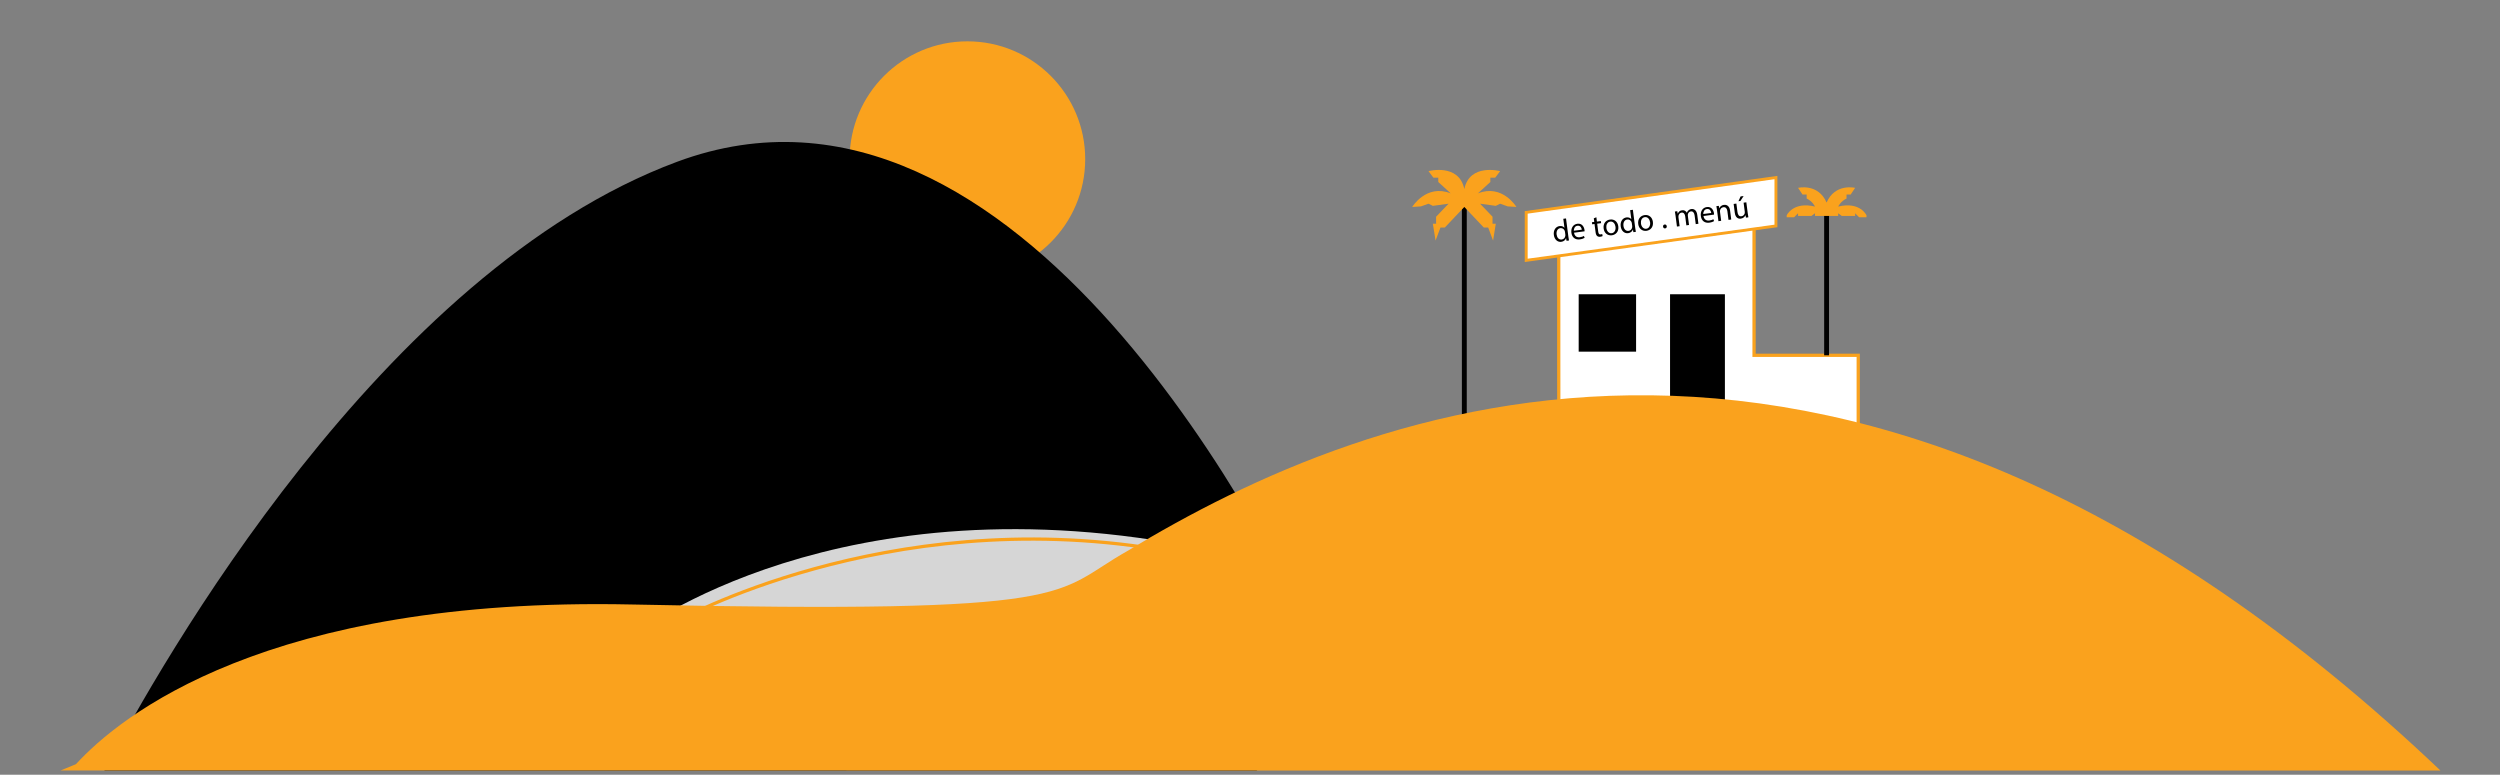 <?xml version="1.0" encoding="utf-8"?>
<!-- Generator: Adobe Illustrator 16.0.0, SVG Export Plug-In . SVG Version: 6.00 Build 0)  -->
<!DOCTYPE svg PUBLIC "-//W3C//DTD SVG 1.1//EN" "http://www.w3.org/Graphics/SVG/1.1/DTD/svg11.dtd">
<svg version="1.1" id="Layer_1" xmlns="http://www.w3.org/2000/svg" xmlns:xlink="http://www.w3.org/1999/xlink" x="0px" y="0px"
	 width="768px" height="238px" viewBox="0 0 768 238" enable-background="new 0 0 768 238" xml:space="preserve">
<rect x="0" y="0" width="768" height="238" fill="#808080" stroke="none"/>
<circle fill="#FAA21D" cx="297.187" cy="48.885" r="36.187"/>
<g>
	<path d="M407,203.697c-14-33-94-193-199-154c-90.696,33.688-159.006,154.664-175.935,187h353.976
		C401.501,223.675,410.487,211.918,407,203.697z"/>
</g>
<path fill="#D6D6D6" d="M195,194.697c0,0,63-49,175-26s-12,35-12,35l-163,6V194.697z"/>
<polygon fill="#FFFFFF" stroke="#FAA21D" stroke-miterlimit="10" points="538.847,109.144 538.847,70.144 508.847,70.144 
	478.847,70.144 478.847,109.144 478.847,109.144 478.875,140.155 508.847,140.155 570.847,140.155 570.847,109.144 "/>
<g>
	<polygon fill="#FFFFFF" stroke="#FAA21D" stroke-width="0.892" stroke-miterlimit="10" points="468.85,65.247 545.567,54.542 
		545.567,69.41 468.85,79.984 	"/>
	<g>
		<path d="M481.082,67.104l0.721,5.583c0.054,0.411,0.123,0.876,0.192,1.188l-0.755,0.098l-0.142-0.797l-0.019,0.002
			c-0.191,0.549-0.704,1.014-1.458,1.111c-1.116,0.144-2.098-0.69-2.278-2.094c-0.208-1.535,0.624-2.604,1.751-2.748
			c0.705-0.092,1.227,0.18,1.484,0.525l0.02-0.002l-0.356-2.758L481.082,67.104z M480.764,71.249
			c-0.014-0.104-0.042-0.247-0.084-0.349c-0.193-0.518-0.708-0.898-1.338-0.816c-0.869,0.111-1.286,0.942-1.153,1.964
			c0.12,0.935,0.678,1.648,1.586,1.532c0.562-0.072,1.029-0.512,1.101-1.162c0.014-0.117,0.009-0.232-0.009-0.367L480.764,71.249z"
			/>
		<path d="M483.542,71.482c0.165,1.134,0.951,1.508,1.792,1.398c0.6-0.078,0.949-0.229,1.247-0.403l0.221,0.583
			c-0.278,0.172-0.764,0.389-1.499,0.484c-1.423,0.184-2.393-0.643-2.573-2.035c-0.179-1.395,0.5-2.598,1.846-2.771
			c1.508-0.193,2.08,1.08,2.189,1.93c0.022,0.172,0.021,0.309,0.022,0.395L483.542,71.482z M485.927,70.562
			c-0.06-0.535-0.396-1.336-1.342-1.213c-0.849,0.108-1.12,0.939-1.111,1.53L485.927,70.562z"/>
		<path d="M490.403,66.744l0.172,1.326l1.202-0.155l0.082,0.64l-1.202,0.155l0.321,2.491c0.074,0.573,0.278,0.877,0.746,0.815
			c0.221-0.028,0.378-0.077,0.48-0.119l0.119,0.624c-0.154,0.088-0.405,0.168-0.73,0.211c-0.391,0.051-0.722-0.033-0.952-0.236
			c-0.27-0.217-0.409-0.616-0.479-1.16l-0.325-2.52l-0.716,0.092l-0.082-0.639l0.715-0.093l-0.143-1.107L490.403,66.744z"/>
		<path d="M497.141,69.532c0.221,1.708-0.867,2.606-1.982,2.75c-1.251,0.162-2.333-0.63-2.522-2.091
			c-0.199-1.546,0.695-2.583,1.975-2.748C495.937,67.271,496.959,68.12,497.141,69.532z M493.481,70.055
			c0.131,1.011,0.812,1.698,1.633,1.593c0.802-0.104,1.306-0.935,1.171-1.976c-0.101-0.783-0.62-1.725-1.613-1.596
			C493.68,68.203,493.368,69.175,493.481,70.055z"/>
		<path d="M501.62,64.451l0.721,5.584c0.053,0.41,0.123,0.876,0.192,1.188l-0.754,0.098l-0.143-0.797l-0.02,0.003
			c-0.19,0.549-0.702,1.013-1.457,1.11c-1.117,0.145-2.097-0.689-2.278-2.094c-0.208-1.535,0.624-2.603,1.75-2.748
			c0.706-0.092,1.227,0.18,1.484,0.525l0.02-0.002l-0.355-2.758L501.62,64.451z M501.302,68.598
			c-0.015-0.105-0.042-0.248-0.084-0.349c-0.193-0.519-0.708-0.898-1.338-0.817c-0.87,0.112-1.286,0.943-1.153,1.964
			c0.12,0.936,0.679,1.649,1.585,1.532c0.562-0.073,1.031-0.512,1.103-1.161c0.014-0.118,0.008-0.234-0.009-0.368L501.302,68.598z"
			/>
		<path d="M507.768,68.16c0.22,1.709-0.867,2.606-1.984,2.75c-1.25,0.162-2.332-0.631-2.521-2.091
			c-0.2-1.546,0.695-2.583,1.974-2.749C506.563,65.899,507.584,66.748,507.768,68.16z M504.108,68.682
			c0.131,1.012,0.811,1.699,1.632,1.594c0.802-0.104,1.306-0.936,1.172-1.975c-0.102-0.783-0.621-1.726-1.614-1.598
			C504.306,66.832,503.995,67.803,504.108,68.682z"/>
		<path d="M510.892,69.641c-0.047-0.354,0.161-0.633,0.494-0.676c0.335-0.043,0.596,0.174,0.642,0.528
			c0.044,0.343-0.143,0.63-0.495,0.675C511.198,70.211,510.936,69.982,510.892,69.641z"/>
		<path d="M514.721,66.224c-0.062-0.477-0.122-0.867-0.199-1.245l0.735-0.095l0.134,0.739l0.029-0.004
			c0.2-0.472,0.577-0.938,1.34-1.036c0.63-0.081,1.157,0.239,1.429,0.757l0.018-0.004c0.111-0.274,0.265-0.498,0.438-0.666
			c0.251-0.246,0.541-0.399,0.98-0.456c0.61-0.079,1.569,0.204,1.776,1.809l0.351,2.72l-0.82,0.105l-0.338-2.615
			c-0.114-0.887-0.508-1.381-1.186-1.293c-0.477,0.062-0.804,0.463-0.895,0.893c-0.023,0.119-0.032,0.275-0.012,0.428l0.368,2.854
			l-0.82,0.105l-0.358-2.768c-0.095-0.734-0.488-1.227-1.128-1.145c-0.525,0.068-0.853,0.537-0.932,0.975
			c-0.031,0.131-0.033,0.275-0.015,0.419l0.36,2.788l-0.821,0.105L514.721,66.224z"/>
		<path d="M523.309,66.348c0.166,1.133,0.951,1.507,1.791,1.398c0.602-0.077,0.95-0.229,1.249-0.403l0.22,0.583
			c-0.277,0.172-0.764,0.389-1.499,0.484c-1.423,0.184-2.393-0.643-2.572-2.035c-0.18-1.395,0.499-2.597,1.845-2.771
			c1.508-0.193,2.08,1.08,2.19,1.93c0.021,0.172,0.02,0.308,0.021,0.395L523.309,66.348z M525.694,65.428
			c-0.061-0.535-0.396-1.336-1.342-1.214c-0.849,0.109-1.12,0.94-1.111,1.53L525.694,65.428z"/>
		<path d="M527.467,64.578c-0.062-0.477-0.121-0.867-0.199-1.245l0.744-0.097l0.146,0.758l0.02-0.002
			c0.173-0.469,0.651-0.968,1.415-1.066c0.64-0.082,1.682,0.171,1.886,1.755l0.356,2.759l-0.84,0.108l-0.344-2.663
			c-0.097-0.744-0.453-1.328-1.246-1.227c-0.553,0.071-0.932,0.518-1.015,1.004c-0.024,0.111-0.024,0.256-0.007,0.399l0.359,2.776
			l-0.841,0.109L527.467,64.578z"/>
		<path d="M536.905,65.504c0.061,0.478,0.124,0.896,0.201,1.256l-0.745,0.096l-0.145-0.748l-0.02,0.002
			c-0.171,0.4-0.596,0.951-1.416,1.057c-0.725,0.094-1.646-0.195-1.855-1.817l-0.349-2.701l0.84-0.108l0.33,2.559
			c0.113,0.877,0.457,1.434,1.221,1.336c0.563-0.073,0.904-0.516,1.009-0.907c0.031-0.13,0.04-0.286,0.021-0.438l-0.365-2.835
			l0.839-0.108L536.905,65.504z M535.642,60.224l-0.988,1.515l-0.602,0.078l0.663-1.473L535.642,60.224z"/>
	</g>
</g>
<path fill="#D6D6D6" stroke="#FAA21D" stroke-miterlimit="10" d="M207.667,191.03c0,0,64-36,147.667-22.333s19,41,19,41l-154.427,2
	L207.667,191.03z"/>
<rect x="484.97" y="90.395" width="17.635" height="17.635"/>
<rect x="513.04" y="90.395" width="16.849" height="37.969"/>
<rect x="449.088" y="63.49" width="1.5" height="65.096"/>
<rect x="560.381" y="63.269" width="1.5" height="45.875"/>
<path fill="#FAA21D" d="M564.69,63.461c0,0,0.754-1.643,2.567-2.465v-1.231h1.267l1.369-2.054c0,0-6.161-1.506-8.763,4.518
	c-2.602-6.023-8.762-4.518-8.762-4.518l1.368,2.054h1.268v1.231c1.813,0.822,2.566,2.465,2.566,2.465
	c-6.709-1.643-8.693,2.67-8.693,2.67v0.616h2.259l1.232-1.232v0.821h4.107l1.095-0.821v0.821h3.56h3.56v-0.821l1.096,0.821h4.107
	v-0.821l1.231,1.232h2.26v-0.616C573.385,66.131,571.399,61.818,564.69,63.461z"/>
<path fill="#FAA21D" d="M454.005,59.407l3.833-3.5v-1.333h1.5l1.5-2c0,0-9.333-2.5-11,5.5c-1.666-8-11-5.5-11-5.5l1.5,2h1.5v1.333
	l3.834,3.5c-7.5-3-11.834,4.167-11.834,4.167l2.667-0.167l2.333-0.833l1.334,0.666l4.833-0.666l-3.833,4v2.166h-1l0.833,5.167l1.5-4
	h1.333l6-6.333l6,6.333h1.334l1.5,4l0.833-5.167h-1v-2.166l-3.833-4l4.833,0.666l1.333-0.666l2.334,0.833l2.666,0.167
	C465.838,63.574,461.505,56.407,454.005,59.407z"/>
<g>
	<path fill="#FAA21D" d="M346.341,169.259c0,0-0.001,0.001-0.002,0.001C323.007,182.389,334,188.697,194,185.697
		C81.82,183.293,36.797,220.05,23.33,234.755c-1.688,0.682-3.282,1.335-4.746,1.942h3.033h18.107H260h489.691
		C567.636,63.752,419.777,124.766,346.341,169.259z"/>
</g>
</svg>
